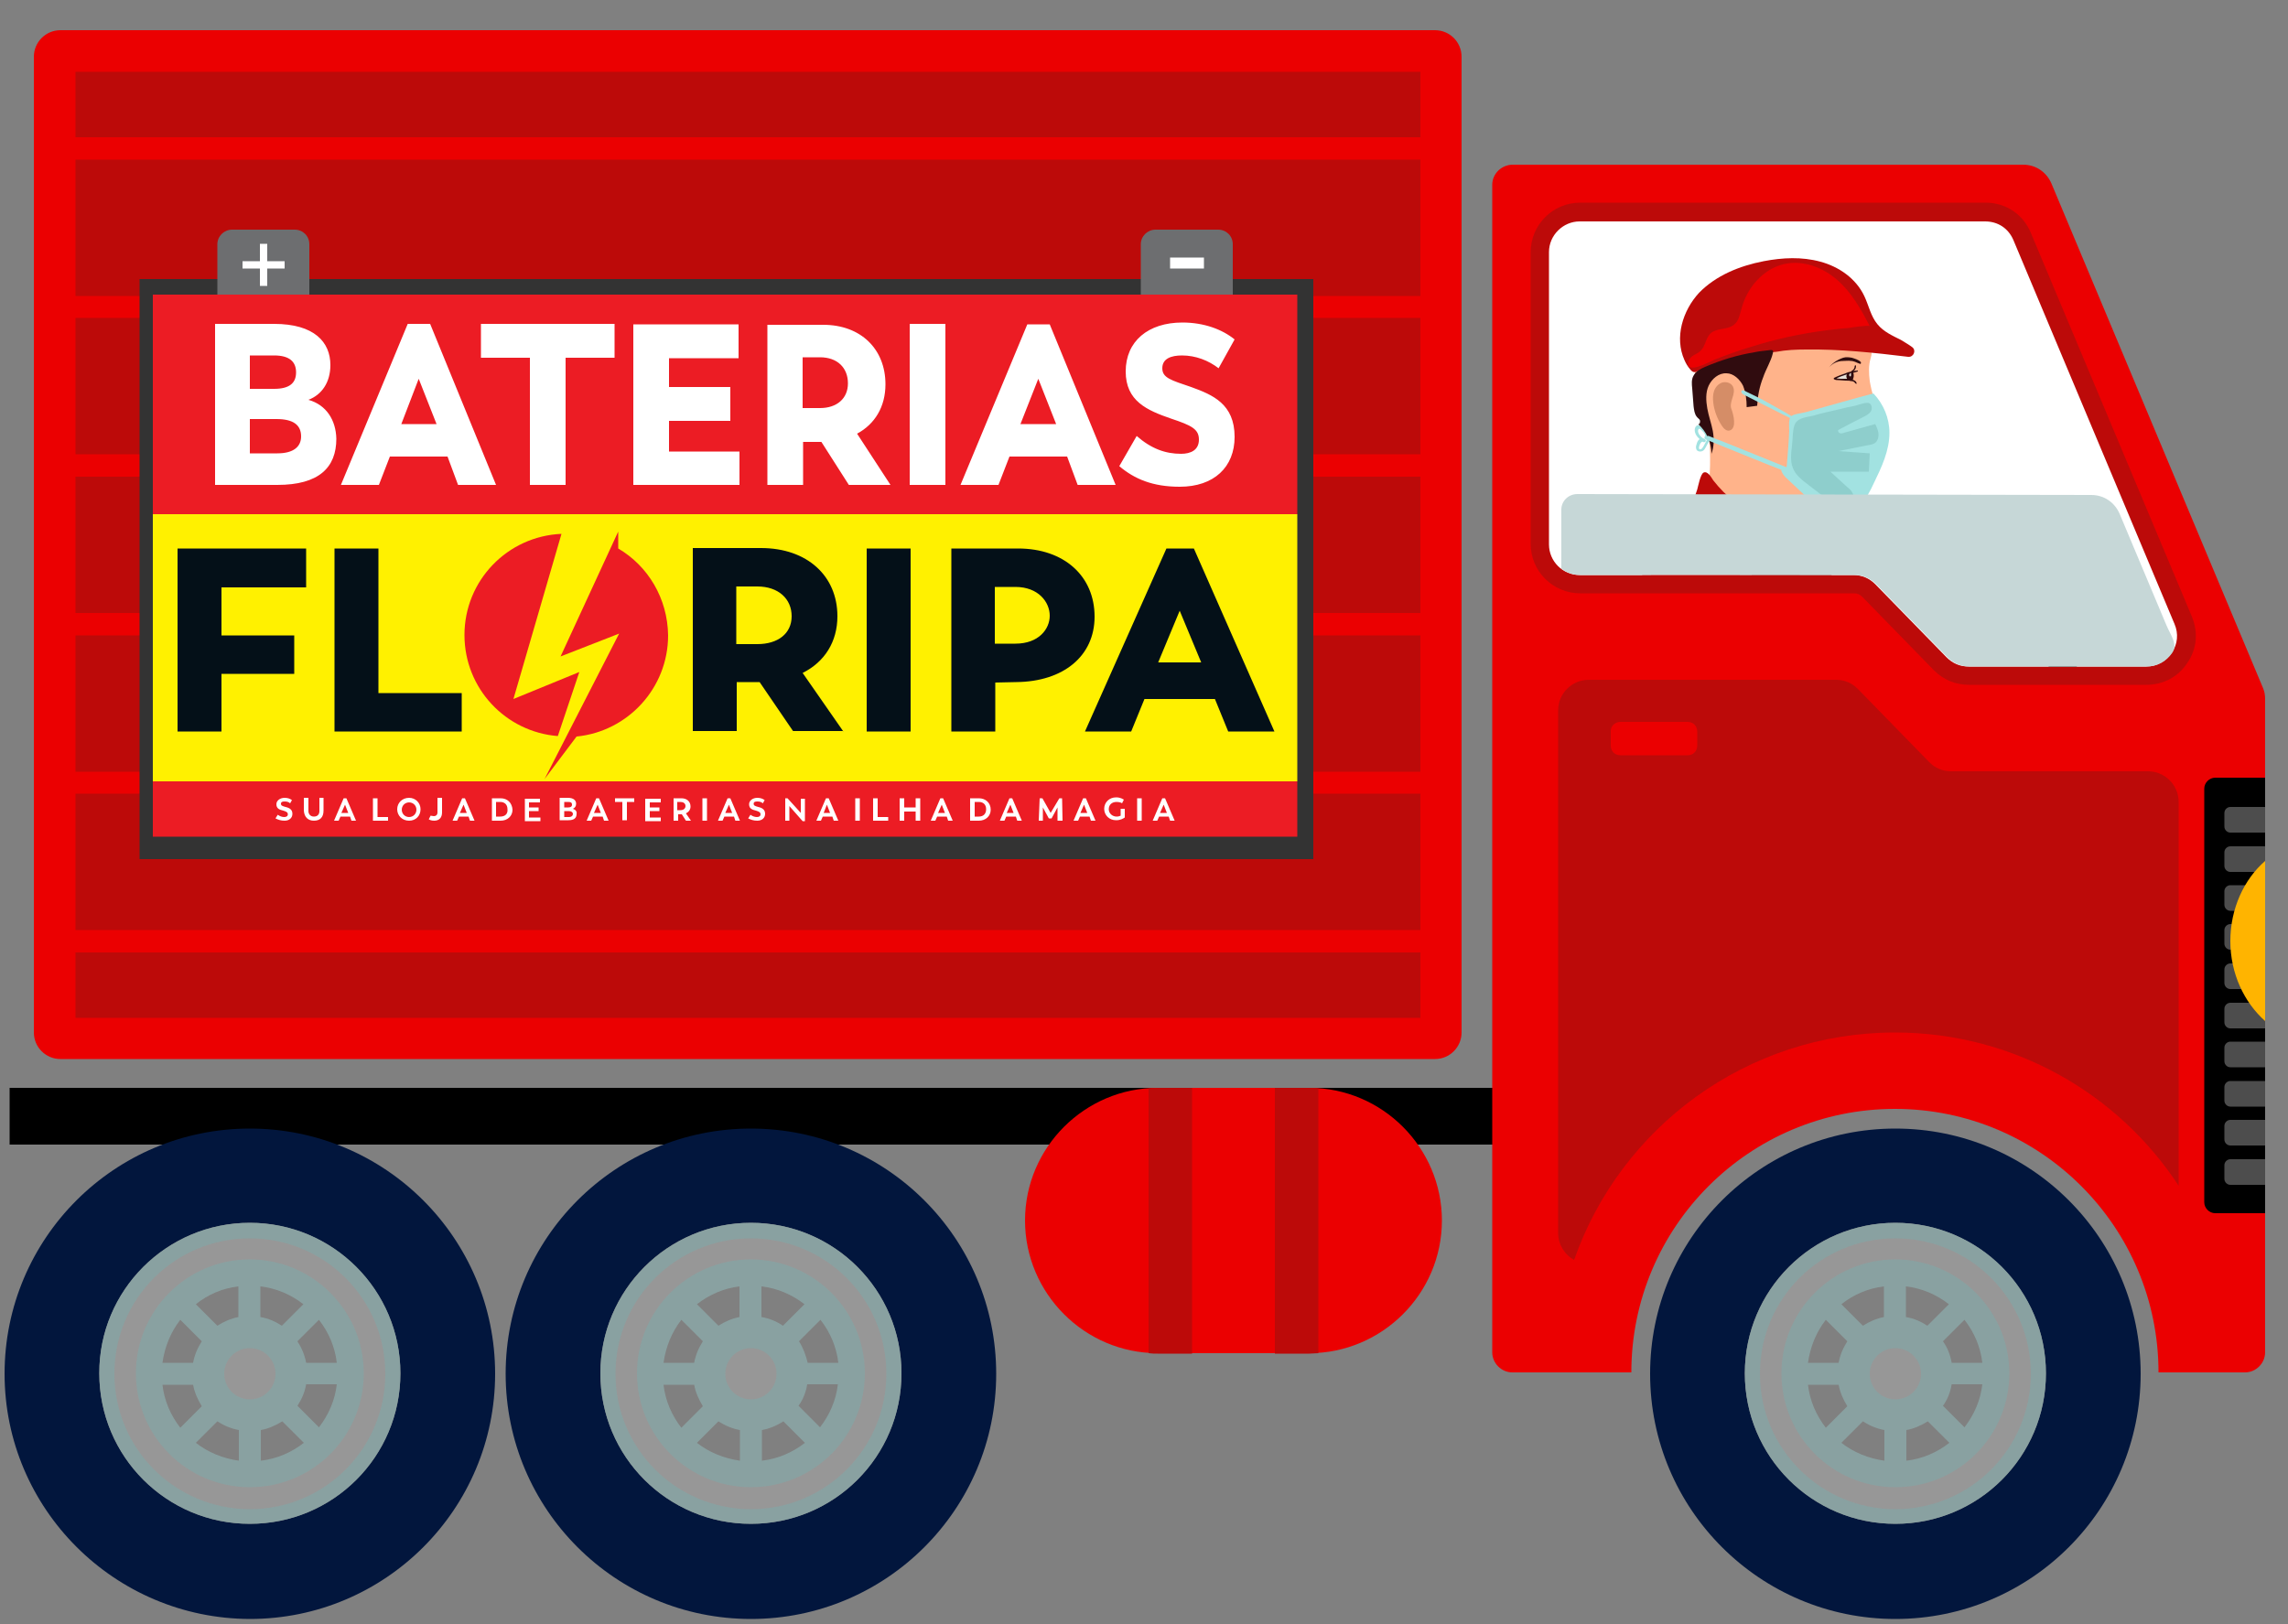 <?xml version="1.0" encoding="utf-8"?>
<!-- Generator: Adobe Illustrator 24.1.2, SVG Export Plug-In . SVG Version: 6.00 Build 0)  -->
<svg version="1.1" id="Layer_1" xmlns="http://www.w3.org/2000/svg" xmlns:xlink="http://www.w3.org/1999/xlink" x="0px" y="0px"
	 viewBox="0 0 500 355" style="enable-background:new 0 0 500 355;" xml:space="preserve">
<rect x="0" y="0" width="500" height="355" fill="#808080" stroke="none"/>
<style type="text/css">
	.st0{fill-rule:evenodd;clip-rule:evenodd;fill:#EB0001;}
	.st1{fill-rule:evenodd;clip-rule:evenodd;fill:#BC0A09;}
	.st2{fill-rule:evenodd;clip-rule:evenodd;}
	.st3{fill-rule:evenodd;clip-rule:evenodd;fill:#FFFFFF;}
	.st4{fill-rule:evenodd;clip-rule:evenodd;fill:#4D4D4D;}
	.st5{fill-rule:evenodd;clip-rule:evenodd;fill:#FFB400;}
	.st6{fill-rule:evenodd;clip-rule:evenodd;fill:#02163D;}
	.st7{fill-rule:evenodd;clip-rule:evenodd;fill:#89A1A1;}
	.st8{fill-rule:evenodd;clip-rule:evenodd;fill:#979797;}
	.st9{clip-path:url(#SVGID_1_);}
	.st10{fill:#940909;}
	.st11{fill:#FFB38A;}
	.st12{fill:#A2E2E1;}
	.st13{fill:#8ECECC;}
	.st14{fill:#BC0A09;}
	.st15{fill:#EB0001;}
	.st16{fill:#300C0F;}
	.st17{fill:#E6E2DA;}
	.st18{fill:#D58D67;}
	.st19{fill:#030404;}
	.st20{fill-rule:evenodd;clip-rule:evenodd;fill:#C6D7D7;}
	.st21{fill-rule:evenodd;clip-rule:evenodd;fill:#333333;}
	.st22{fill-rule:evenodd;clip-rule:evenodd;fill:#FFF100;}
	.st23{fill-rule:evenodd;clip-rule:evenodd;fill:#6D6E70;}
	.st24{fill-rule:evenodd;clip-rule:evenodd;fill:#EC1C24;}
	.st25{fill:#FFFFFF;}
	.st26{fill:#041018;}
	.st27{fill:#EC1C24;}
	.st28{fill-rule:evenodd;clip-rule:evenodd;fill:none;}
</style>
<g>
	<g>
		<g>
			<g>
				<path class="st0" d="M13.2,6.6h300.4c3.2,0,5.8,2.6,5.8,5.8v213.3c0,3.2-2.6,5.8-5.8,5.8H13.2c-3.2,0-5.8-2.6-5.8-5.8V12.4
					C7.4,9.2,10,6.6,13.2,6.6z"/>
				<path class="st1" d="M16.5,15.7V30h293.9V15.7H16.5L16.5,15.7z M16.5,34.9v29.8h293.9V34.9H16.5L16.5,34.9z M16.5,69.5v29.8
					h293.9V69.5H16.5L16.5,69.5z M16.5,104.2V134h293.9v-29.8H16.5L16.5,104.2z M16.5,138.9v29.8h293.9v-29.8H16.5L16.5,138.9z
					 M16.5,173.5v29.8h293.9v-29.8H16.5L16.5,173.5z M16.5,208.2v14.3h293.9v-14.3H16.5z"/>
				<rect x="2.1" y="237.8" class="st2" width="327.1" height="12.4"/>
				<g>
					<path class="st0" d="M330.6,36h111.5c2.8,0,5.1,1.6,6.2,4.1l46.2,110.2c0.4,0.9,0.5,1.7,0.5,2.6v142.7c0,2.4-2,4.4-4.4,4.4
						h-18.9c0-31.8-25.8-57.6-57.6-57.6c-31.8,0-57.6,25.8-57.6,57.6h-26c-2.4,0-4.4-2-4.4-4.4V40.4C326.1,38,328.1,36,330.6,36z"/>
					<path class="st1" d="M334.5,55.1c0-5.9,4.8-10.8,10.8-10.8h88.6c4.4,0,8.2,2.5,9.9,6.6l35.2,83.9c1.4,3.4,1.1,7.1-1,10.1
						c-2,3.1-5.3,4.8-9,4.8h-38.7c-3,0-5.6-1.1-7.7-3.2l-15.6-16c-0.6-0.6-1.1-0.8-1.9-0.8h-59.8c-5.9,0-10.8-4.8-10.8-10.8V55.1z"
						/>
					<path class="st3" d="M338.5,55.1V119c0,3.7,3,6.7,6.7,6.7h59.8c1.9,0,3.5,0.7,4.8,2l15.6,16c1.3,1.3,2.9,2,4.8,2H469
						c2.3,0,4.3-1.1,5.6-3c1.3-1.9,1.5-4.2,0.6-6.3L440,52.5c-1.1-2.6-3.4-4.1-6.2-4.1h-88.6C341.6,48.4,338.5,51.4,338.5,55.1z"/>
					<path class="st1" d="M340.5,155.3v114.2c0,2.5,1.4,4.8,3.5,5.9c10.1-28.9,37.7-49.7,70.1-49.7c25.9,0,48.8,13.3,62,33.5v-83.9
						c0-3.7-3-6.7-6.7-6.7h-43c-1.9,0-3.5-0.7-4.8-2l-15.6-16c-1.3-1.3-2.9-2-4.8-2h-54C343.5,148.6,340.5,151.6,340.5,155.3z"/>
					<path class="st2" d="M495,170h-10.9c-1.3,0-2.4,1.1-2.4,2.4v90.4c0,1.3,1.1,2.4,2.4,2.4H495V170z"/>
					<path class="st4" d="M495,176.4h-7.6c-0.7,0-1.3,0.6-1.3,1.3v3c0,0.7,0.6,1.3,1.3,1.3h7.6V176.4L495,176.4z M495,259v-5.6h-7.6
						c-0.7,0-1.3,0.6-1.3,1.3v3c0,0.7,0.6,1.3,1.3,1.3H495L495,259z M495,250.4v-5.6h-7.6c-0.7,0-1.3,0.6-1.3,1.3v3
						c0,0.7,0.6,1.3,1.3,1.3H495L495,250.4z M495,241.9v-5.6h-7.6c-0.7,0-1.3,0.6-1.3,1.3v3c0,0.7,0.6,1.3,1.3,1.3H495L495,241.9z
						 M495,233.3v-5.6h-7.6c-0.7,0-1.3,0.6-1.3,1.3v3c0,0.7,0.6,1.3,1.3,1.3H495L495,233.3z M495,224.8v-5.6h-7.6
						c-0.7,0-1.3,0.6-1.3,1.3v3c0,0.7,0.6,1.3,1.3,1.3H495L495,224.8z M495,216.2v-5.6h-7.6c-0.7,0-1.3,0.6-1.3,1.3v3
						c0,0.7,0.6,1.3,1.3,1.3H495L495,216.2z M495,207.6v-5.6h-7.6c-0.7,0-1.3,0.6-1.3,1.3v3c0,0.7,0.6,1.3,1.3,1.3H495L495,207.6z
						 M495,199.1v-5.6h-7.6c-0.7,0-1.3,0.6-1.3,1.3v3c0,0.7,0.6,1.3,1.3,1.3H495L495,199.1z M495,190.5V185h-7.6
						c-0.7,0-1.3,0.6-1.3,1.3v3c0,0.7,0.6,1.3,1.3,1.3H495z"/>
					<path class="st0" d="M354.1,157.8h14.7c1.2,0,2.1,0.9,2.1,2.1v3.1c0,1.2-0.9,2.1-2.1,2.1h-14.7c-1.2,0-2.1-0.9-2.1-2.1v-3.1
						C351.9,158.8,352.9,157.8,354.1,157.8z"/>
					<path class="st5" d="M495,188.2c-4.6,4-7.6,10.4-7.6,17.5c0,7.1,3,13.4,7.6,17.5V188.2z"/>
				</g>
				<path class="st0" d="M253,237.8h33.1c16,0,29,13.1,29,29l0,0c0,16-13.1,29-29,29H253c-16,0-29-13.1-29-29l0,0
					C224,250.8,237.1,237.8,253,237.8z"/>
				<path class="st1" d="M260.5,237.8v58.1H253c-0.7,0-1.3,0-2-0.1v-57.9c0.6,0,1.3-0.1,2-0.1H260.5L260.5,237.8z M278.6,237.8h7.5
					c0.7,0,1.3,0,2,0.1v57.9c-0.6,0-1.3,0.1-2,0.1h-7.5V237.8z"/>
				<g>
					<path class="st6" d="M414.2,246.7c29.6,0,53.6,24,53.6,53.6c0,29.6-24,53.6-53.6,53.6c-29.6,0-53.6-24-53.6-53.6
						C360.6,270.7,384.6,246.7,414.2,246.7L414.2,246.7z M414.2,267.3c-18.2,0-32.9,14.7-32.9,32.9c0,18.2,14.7,32.9,32.9,32.9
						c18.2,0,32.9-14.7,32.9-32.9C447.1,282.1,432.3,267.3,414.2,267.3z"/>
					<path class="st7" d="M414.2,267.3c18.2,0,32.9,14.7,32.9,32.9c0,18.2-14.7,32.9-32.9,32.9c-18.2,0-32.9-14.7-32.9-32.9
						C381.3,282.1,396,267.3,414.2,267.3L414.2,267.3z M402.4,285.1l4.7,4.7c1.4-0.9,3-1.6,4.6-1.9v-6.7
						C408.3,281.6,405,283,402.4,285.1L402.4,285.1z M403.7,293.2l-4.7-4.7c-2.1,2.7-3.4,5.9-3.9,9.4h6.7
						C402.1,296.2,402.8,294.6,403.7,293.2L403.7,293.2z M401.8,302.7h-6.7c0.4,3.5,1.8,6.7,3.9,9.4l4.7-4.7
						C402.8,305.9,402.1,304.4,401.8,302.7L401.8,302.7z M407.1,310.7l-4.7,4.7c2.7,2.1,5.9,3.4,9.4,3.9v-6.7
						C410.1,312.3,408.5,311.6,407.1,310.7L407.1,310.7z M416.6,312.6v6.7c3.5-0.4,6.7-1.8,9.4-3.9l-4.7-4.7
						C419.8,311.6,418.3,312.3,416.6,312.6L416.6,312.6z M424.6,307.3l4.7,4.7c2.1-2.7,3.5-5.9,3.9-9.4h-6.7
						C426.2,304.4,425.6,305.9,424.6,307.3L424.6,307.3z M426.5,297.9h6.7c-0.4-3.5-1.8-6.7-3.9-9.4l-4.7,4.7
						C425.6,294.6,426.2,296.2,426.5,297.9L426.5,297.9z M421.2,289.8l4.7-4.7c-2.7-2.1-5.9-3.5-9.4-3.9v6.7
						C418.3,288.2,419.8,288.9,421.2,289.8z"/>
					<path class="st8" d="M414.2,270.7c16.3,0,29.6,13.2,29.6,29.6c0,16.3-13.2,29.6-29.6,29.6c-16.3,0-29.6-13.2-29.6-29.6
						C384.6,283.9,397.8,270.7,414.2,270.7L414.2,270.7z M414.2,275.3c-13.8,0-24.9,11.2-24.9,24.9c0,13.8,11.2,24.9,24.9,24.9
						c13.8,0,24.9-11.2,24.9-24.9C439.1,286.5,427.9,275.3,414.2,275.3z"/>
					<path class="st8" d="M414.2,294.7c3.1,0,5.6,2.5,5.6,5.6c0,3.1-2.5,5.6-5.6,5.6c-3.1,0-5.6-2.5-5.6-5.6
						C408.6,297.2,411.1,294.7,414.2,294.7z"/>
				</g>
				<g>
					<path class="st6" d="M164.1,246.7c29.6,0,53.6,24,53.6,53.6c0,29.6-24,53.6-53.6,53.6c-29.6,0-53.6-24-53.6-53.6
						C110.5,270.7,134.5,246.7,164.1,246.7L164.1,246.7z M164.1,267.3c-18.2,0-32.9,14.7-32.9,32.9c0,18.2,14.7,32.9,32.9,32.9
						c18.2,0,32.9-14.7,32.9-32.9C197,282.1,182.3,267.3,164.1,267.3z"/>
					<path class="st7" d="M164.1,267.3c18.2,0,32.9,14.7,32.9,32.9c0,18.2-14.7,32.9-32.9,32.9c-18.2,0-32.9-14.7-32.9-32.9
						C131.2,282.1,145.9,267.3,164.1,267.3L164.1,267.3z M152.3,285.1l4.7,4.7c1.4-0.9,3-1.6,4.6-1.9v-6.7
						C158.2,281.6,155,283,152.3,285.1L152.3,285.1z M153.6,293.2l-4.7-4.7c-2.1,2.7-3.4,5.9-3.9,9.4h6.7
						C152,296.2,152.7,294.6,153.6,293.2L153.6,293.2z M151.7,302.7H145c0.4,3.5,1.8,6.7,3.9,9.4l4.7-4.7
						C152.7,305.9,152,304.4,151.7,302.7L151.7,302.7z M157,310.7l-4.7,4.7c2.7,2.1,5.9,3.4,9.4,3.9v-6.7
						C160,312.3,158.4,311.6,157,310.7L157,310.7z M166.5,312.6v6.7c3.5-0.4,6.7-1.8,9.4-3.9l-4.7-4.7
						C169.8,311.6,168.2,312.3,166.5,312.6L166.5,312.6z M174.5,307.3l4.7,4.7c2.1-2.7,3.5-5.9,3.9-9.4h-6.7
						C176.1,304.4,175.5,305.9,174.5,307.3L174.5,307.3z M176.5,297.9h6.7c-0.4-3.5-1.8-6.7-3.9-9.4l-4.7,4.7
						C175.5,294.6,176.1,296.2,176.5,297.9L176.5,297.9z M171.1,289.8l4.7-4.7c-2.7-2.1-5.9-3.5-9.4-3.9v6.7
						C168.2,288.2,169.8,288.9,171.1,289.8z"/>
					<path class="st8" d="M164.1,270.7c16.3,0,29.6,13.2,29.6,29.6c0,16.3-13.2,29.6-29.6,29.6c-16.3,0-29.6-13.2-29.6-29.6
						C134.5,283.9,147.8,270.7,164.1,270.7L164.1,270.7z M164.1,275.3c-13.8,0-24.9,11.2-24.9,24.9c0,13.8,11.2,24.9,24.9,24.9
						c13.8,0,24.9-11.2,24.9-24.9C189,286.5,177.8,275.3,164.1,275.3z"/>
					<path class="st8" d="M164.1,294.7c3.1,0,5.6,2.5,5.6,5.6c0,3.1-2.5,5.6-5.6,5.6c-3.1,0-5.6-2.5-5.6-5.6
						C158.5,297.2,161,294.7,164.1,294.7z"/>
				</g>
				<g>
					<path class="st6" d="M54.6,246.7c29.6,0,53.6,24,53.6,53.6c0,29.6-24,53.6-53.6,53.6C25,353.8,1,329.8,1,300.3
						C1,270.7,25,246.7,54.6,246.7L54.6,246.7z M54.6,267.3c-18.2,0-32.9,14.7-32.9,32.9c0,18.2,14.7,32.9,32.9,32.9
						s32.9-14.7,32.9-32.9C87.5,282.1,72.7,267.3,54.6,267.3z"/>
					<path class="st7" d="M54.6,267.3c18.2,0,32.9,14.7,32.9,32.9c0,18.2-14.7,32.9-32.9,32.9s-32.9-14.7-32.9-32.9
						C21.6,282.1,36.4,267.3,54.6,267.3L54.6,267.3z M42.8,285.1l4.7,4.7c1.4-0.9,3-1.6,4.6-1.9v-6.7
						C48.6,281.6,45.4,283,42.8,285.1L42.8,285.1z M44.1,293.2l-4.7-4.7c-2.1,2.7-3.4,5.9-3.9,9.4h6.7
						C42.5,296.2,43.2,294.6,44.1,293.2L44.1,293.2z M42.2,302.7h-6.7c0.4,3.5,1.8,6.7,3.9,9.4l4.7-4.7
						C43.2,305.9,42.5,304.4,42.2,302.7L42.2,302.7z M47.5,310.7l-4.7,4.7c2.7,2.1,5.9,3.4,9.4,3.9v-6.7
						C50.5,312.3,48.9,311.6,47.5,310.7L47.5,310.7z M57,312.6v6.7c3.5-0.4,6.7-1.8,9.4-3.9l-4.7-4.7
						C60.2,311.6,58.7,312.3,57,312.6L57,312.6z M65,307.3l4.7,4.7c2.1-2.7,3.5-5.9,3.9-9.4h-6.7C66.6,304.4,65.9,305.9,65,307.3
						L65,307.3z M66.9,297.9h6.7c-0.4-3.5-1.8-6.7-3.9-9.4l-4.7,4.7C65.9,294.6,66.6,296.2,66.9,297.9L66.9,297.9z M61.6,289.8
						l4.7-4.7c-2.7-2.1-5.9-3.5-9.4-3.9v6.7C58.7,288.2,60.2,288.9,61.6,289.8z"/>
					<path class="st8" d="M54.6,270.7c16.3,0,29.6,13.2,29.6,29.6c0,16.3-13.2,29.6-29.6,29.6c-16.3,0-29.6-13.2-29.6-29.6
						C25,283.9,38.2,270.7,54.6,270.7L54.6,270.7z M54.6,275.3c-13.8,0-24.9,11.2-24.9,24.9c0,13.8,11.2,24.9,24.9,24.9
						c13.8,0,24.9-11.2,24.9-24.9C79.5,286.5,68.3,275.3,54.6,275.3z"/>
					<path class="st8" d="M54.6,294.7c3.1,0,5.6,2.5,5.6,5.6c0,3.1-2.5,5.6-5.6,5.6c-3.1,0-5.6-2.5-5.6-5.6
						C49,297.2,51.5,294.7,54.6,294.7z"/>
				</g>
			</g>
			<g>
				<defs>
					<path id="SVGID_3_" d="M338.5,55.1V119c0,3.7,3,6.7,6.7,6.7h59.8c1.9,0,3.5,0.7,4.8,2l15.6,16c1.3,1.3,2.9,2,4.8,2H469
						c2.3,0,4.3-1.1,5.6-3c1.3-1.9,1.5-4.2,0.6-6.3L440,52.5c-1.1-2.6-3.4-4.1-6.2-4.1h-88.6C341.6,48.4,338.5,51.4,338.5,55.1z"/>
				</defs>
				<clipPath id="SVGID_1_">
					<use xlink:href="#SVGID_3_"  style="overflow:visible;"/>
				</clipPath>
				<g class="st9">
					<path class="st10" d="M405.9,141.8c0-1.3-0.5-2.5-0.9-3.7c-1-2.6-2-5.3-2.9-7.9c-0.3-0.8-0.6-1.7-1-2.5
						c-0.4-1.1-0.9-2.2-1.4-3.3c-0.2-0.3-0.3-0.7-0.5-1c-0.7-1.6-1.4-3.2-2.1-4.7c-0.2-0.5-0.5-1.1-0.9-1.4
						c-0.8-0.6-1.9-0.4-2.8-0.3c-4.6,0.5-9.3-0.9-12.8-3.9c-0.1,5.7,1.4,11.4,3.9,16.5c2,4.3,4.7,8.2,7.9,11.7
						c2.8,3,5.1,4.5,9.1,4.6C404,145.8,406,144.6,405.9,141.8z"/>
					<path class="st11" d="M408.6,83.3c0.4,2.4,1.2,4.7,1.6,7.1c0.8,4.5,0.2,9.2-1.6,13.3c-1.4,3.2-3.8,6.3-7.2,7.4
						c-1.8,0.6-3.7,0.6-5.4,1.1c-3.6,0.9-6.6,3.7-7.8,7.2c-5.6-2.1-10.8-5.2-15.4-9.1c1.7-8.9,1-18.3-1.9-26.9
						c-0.4-1.1-0.8-2.4-0.1-3.4c0.4-0.6,1.1-0.9,1.7-1.2c10.9-4.6,23.2-5.6,34.7-2.8c1.7,0.4,2.1,0.6,1.6,2.3
						C408.3,79.9,408.4,81.6,408.6,83.3z"/>
					<path class="st12" d="M409.4,86c2.2,2.3,3.5,5.4,3.5,8.6c0,3.9-1.7,7.5-3.4,11c-0.8,1.7-1.7,3.5-3,4.9
						c-1.3,1.4-3.2,2.4-5.1,2.3c-2.2-0.1-4.1-1.8-5.7-3.3c-1.7-1.6-3.3-3.1-5-4.7c-0.7-0.6-1.3-1.3-1.5-2.2c0.3,0.3,0.8,0.2,1-0.1
						c0.2-0.3,0.3-0.7,0.3-1.1c0.2-2.4,0.4-4.8,0.5-7.2c0-0.8-0.2-2.6,0.4-3.2c0.5-0.5,2.5-0.7,3.2-0.9
						C399.7,88.7,404.5,87.3,409.4,86z"/>
					<path class="st12" d="M372.9,95.2c-0.4,0-0.6,0.6-0.2,0.8c0.2,0.1,0.5,0,0.5-0.3c-0.1-0.7-0.3-1.3-0.8-1.9
						c-0.4-0.5-1.1-1.2-1.7-0.7c-0.5,0.5-0.4,1.3-0.1,1.9c0.4,0.7,1,1.2,1.7,1.6c0.3,0.2,0.6-0.2,0.4-0.5c-0.5-0.5-1.2-0.3-1.6,0.2
						c-0.2,0.3-0.3,0.6-0.4,1c-0.1,0.3-0.1,0.6,0,0.9c0.2,0.6,1.1,0.6,1.5,0.3c0.3-0.2,0.4-0.5,0.6-0.8c0.2-0.4,0.4-0.8,0.7-1.2
						c0.2-0.3-0.3-0.7-0.5-0.3c-0.2,0.4-0.5,0.9-0.7,1.3c-0.1,0.2-0.5,0.9-0.9,0.7c-0.3-0.2,0-0.9,0.1-1.1c0.1-0.3,0.5-0.8,0.8-0.4
						c0.1-0.2,0.2-0.3,0.4-0.5c-0.4-0.3-0.9-0.6-1.2-1c-0.3-0.3-0.6-1-0.3-1.4c0.2-0.2,0.4,0,0.6,0.2c0.2,0.2,0.3,0.3,0.5,0.5
						c0.3,0.4,0.5,0.9,0.5,1.3c0.2-0.1,0.3-0.2,0.5-0.3c0,0.1-0.1,0.2-0.1,0.3C373.3,95.7,373.3,95.1,372.9,95.2z"/>
					<path class="st13" d="M391.6,97.5c-0.2,1.6-0.4,3.3,0.2,4.8c0.6,1.6,2.1,2.7,3.4,3.7c1.3,1,2.6,2,3.9,3c1,0.8,2,1.5,3.3,1.7
						c1.2,0.1,2.7-0.7,2.7-1.9c0-1-0.7-1.8-1.5-2.4c-1.2-1.1-2.4-2.2-3.6-3.3c2.8,0,5.6,0,8.4,0c0.1-1.3,0.1-2.7,0.2-4
						c-2.3-0.2-4.6-0.3-6.8-0.5c2.2-0.4,4.3-0.9,6.5-1.3c0.6-0.1,1.2-0.2,1.6-0.6c0.5-0.5,0.7-1.3,0.6-2c-0.1-0.7-0.4-1.4-0.7-2
						c-2.3,0.6-4.6,1.3-6.8,1.9c-0.3,0.1-0.6,0.2-0.9,0.1c-0.3-0.1-0.5-0.4-0.4-0.7c1.9-1,3.8-2,5.6-2.9c0.6-0.3,1.3-0.7,1.6-1.3
						c0.3-0.6,0.1-1.5-0.5-1.7c-0.7-0.2-2.3,0.4-3,0.6c-1.1,0.2-2.1,0.4-3.2,0.7c-2.1,0.5-4.1,0.9-6.1,1.5c-1.3,0.3-3.1,0.4-3.8,1.7
						C391.7,93.7,391.8,95.9,391.6,97.5z"/>
					<path class="st14" d="M394.7,76.4c7.5-0.1,14.9,0.7,22.3,1.6c1.2,0.1,1.8-1.4,0.9-2.1c-0.8-0.6-1.7-1.1-2.5-1.6
						c-1.8-0.9-3.8-1.8-5.1-3.4c-1.5-1.8-1.9-4.1-2.9-6.2c-1.8-3.8-5.5-6.4-9.6-7.5c-4-1.1-8.3-0.9-12.4-0.1
						c-5.2,1-10.4,3.1-14.1,6.9c-3.6,3.9-5.4,9.8-3.2,14.7c0.3,0.7,0.7,1.4,1.3,2.1c0.8,0.9,1.1,0.5,2.1,0.1
						c1.8-0.7,3.5-1.4,5.4-1.9c3.7-1.1,7.5-1.8,11.3-2.1C390.3,76.5,392.5,76.4,394.7,76.4z"/>
					<path class="st15" d="M408.6,71.3c-1.9-3.7-4-7.4-7.1-10.1c-3.1-2.7-7.4-4.4-11.5-3.5c-4.6,1-8.2,5.1-9.4,9.7
						c-0.4,1.3-0.6,2.8-1.7,3.6c-1.5,1.2-3.9,0.6-5.2,2c-0.9,0.9-1,2.5-1.9,3.5c-0.4,0.5-1,0.8-1.6,1.1c-0.5,0.3-1.1,0.8-1.2,1.4
						c-0.8,3.1,4.8,0,5.7-0.4c2.6-1,5.3-2,8-2.8c5.4-1.7,10.9-2.9,16.5-3.6c1.6-0.2,3.2-0.4,4.8-0.5C404.4,71.6,408.4,71,408.6,71.3
						z"/>
					<path class="st16" d="M384,88.7c-0.8,0.1-1.6,0.2-2.3,0.3c0-1.6-0.2-3.2-0.8-4.7c-0.7-1.4-2.1-2.7-3.6-2.7
						c-1.7-0.1-3.2,1.2-3.9,2.7c-0.7,1.5-0.6,3.3-0.3,5c0.3,1.7,0.9,3.3,1.2,4.9c0.3,1.7,0.3,3.4-0.3,5c0-2.5-1.1-4.9-2.9-6.5
						c0.3,0.1,0.5-0.4,0.4-0.8c-0.1-0.3-0.5-0.5-0.7-0.8c-0.5-0.6-0.6-1.5-0.7-2.3c-0.1-1.3-0.2-2.6-0.3-3.9c-0.1-0.9-0.2-2,0.3-2.8
						c0.5-1,1.6-1.5,2.5-1.9c3.5-1.5,7.1-2.6,10.8-3.2c0.9-0.2,1.9-0.3,2.8-0.4c0.9-0.1,1.5-0.3,1.2,0.7c-0.4,1.7-1.5,3.4-2.1,5.2
						C384.5,84.5,384.1,86.6,384,88.7z"/>
					<path class="st17" d="M401,82.6c0.8,0.1,1.6,0.3,2.5,0.4c0.5,0.1,1.2,0.1,1.4-0.5c0.1-0.4,0-1-0.4-1.1
						c-0.5-0.1-1.3,0.2-1.7,0.4C402.4,82,401.3,82.7,401,82.6z"/>
					<path class="st16" d="M406.6,79.1c-0.5-0.5-1.3-0.7-1.9-0.9c-0.6-0.1-1.3-0.2-1.9,0c-1.2,0.4-2.3,1.1-3.1,2.1c0,0,0,0,0,0
						c0.8-0.9,1.9-1.4,3.1-1.4c0.6,0,1.1-0.1,1.7,0c0.3,0,0.6,0.1,0.9,0.2c0.3,0.1,0.6,0.3,1,0.4C406.6,79.7,406.8,79.3,406.6,79.1z
						"/>
					<path class="st16" d="M405.9,81c-0.3,0-0.6,0.1-0.9,0.1c0.4-0.2,0.6-0.6,0.6-1.1c0-0.2-0.2-0.2-0.3,0c0,0,0,0,0,0.1
						c0,0.4-0.3,0.8-0.7,1c0,0,0,0.1,0,0.1l0,0c-0.5,0.1-0.9,0.2-1.3,0.4c-0.9,0.3-1.7,0.6-2.5,1c-0.1,0.1-0.1,0.3,0,0.3
						c0.3,0.2,0.7,0.2,1.1,0.2c0.5,0,0.9,0.1,1.4,0.1c0.4,0,0.8,0,1.2,0.1c0,0,0.1,0.1,0.1,0l0,0l0,0c0.2,0,0.4,0.1,0.6,0.2
						c0.1,0.1,0.2,0.3,0.4,0.4c0,0,0.1,0,0.1,0c0.1-0.3-0.2-0.6-0.4-0.7c-0.1-0.1-0.3-0.1-0.4-0.2c0.2-0.5,0.3-1,0.1-1.5
						c0.3-0.1,0.6-0.2,1-0.3C406,81.1,406,80.9,405.9,81z M404.5,81.5c0,0.2,0,0.3,0,0.5c0,0.1,0,0.2-0.1,0.3
						c-0.2,0-0.3-0.2-0.3-0.4c0.1-0.1,0.1-0.2,0.2-0.3C404.4,81.6,404.5,81.5,404.5,81.5z M402.5,82.8c-0.4,0-0.8,0-1.2-0.1
						c0.7-0.3,1.4-0.6,2.1-0.8c0.1,0,0.1,0,0.2-0.1c-0.1,0.3-0.2,0.6,0,0.9c0,0.1,0.1,0.1,0.1,0.1C403.3,82.8,402.9,82.8,402.5,82.8
						z"/>
					<path class="st12" d="M391.5,91c-0.1,0.1-0.2,0.3-0.3,0.4c-3.3-1.7-6.6-3.3-9.9-5c-0.3-0.1-1-0.6-0.7-1
						c0.3-0.3,1.1,0.3,1.4,0.4c1.1,0.5,2.2,1.1,3.2,1.6C385.9,87.8,391.6,90.9,391.5,91z"/>
					<path class="st12" d="M373.1,96.2c4.5,1.8,9.1,3.7,13.6,5.5c1.3,0.5,2.6,1,3.8,1.5c0.2,0.1,0.5-0.1,0.6-0.3
						c0.1-0.3-0.1-0.5-0.3-0.6c-4.5-1.8-9.1-3.7-13.6-5.5c-1.3-0.5-2.6-1-3.8-1.5c-0.2-0.1-0.5,0.1-0.6,0.3
						C372.7,95.9,372.8,96.2,373.1,96.2z"/>
					<path class="st18" d="M378.7,84.5c-0.4-0.8-1.4-1.1-2.3-0.9c-0.9,0.3-1.5,1-1.8,1.8c-0.3,0.8-0.3,1.8-0.2,2.6
						c0.2,1.8,0.9,3.6,1.9,5.1c0.4,0.6,1,1.2,1.7,1c1.6-0.5,0.8-3.5,0.4-4.6C377.7,87.9,379.5,86.1,378.7,84.5z"/>
					<path class="st14" d="M391.1,115.9c0,1.5,0.6,2.8,1.2,4.2c0.6,1.3,1.2,2.7,1.2,4.2c0,1.5-0.6,3-2,3.7c1.5,0,3,0,4.6,0
						c0.7,6.1,1.4,12.2,2.2,18.3c-12.3-0.5-24.7-1-37-1.5c-0.4-4.7-1.9-9.2-2.4-13.9c-0.5-4.7,0.1-9.8,3.3-13.3
						c1.9-2,4.6-3.3,6.3-5.5c1.2-1.5,1.8-3.3,2.4-5.1c0.2-0.7,0.7-3.4,1.4-3.7c0.9-0.4,1.7,1.1,2.1,1.7c1.4,1.8,3,3.4,4.8,4.8
						c1.8,1.4,3.7,2.7,5.7,3.7C385.3,113.7,391.1,115.8,391.1,115.9z"/>
					<path class="st15" d="M360.9,128.6c0.4,5.1,1.7,10.1,3.8,14.8c6.6,1.1,13.4,1.3,20.1,0.6c0-4.6-0.6-9.3-2.3-13.6
						c-0.7-1.7-1.5-3.3-2.3-4.8c-0.7-1.4-1.4-2.8-2.4-4c-2.2-2.8-5.8-4.4-9.4-4.4c-3.3,0-5.2,1.1-6.7,4.1
						C360.7,123.5,360.7,126.1,360.9,128.6z"/>
					<path class="st19" d="M445.2,161.7L445.2,161.7c-1.5-0.5-2.3-2.2-1.8-3.7l9.2-26.5c0.5-1.5,2.2-2.3,3.7-1.8l0,0
						c1.5,0.5,2.3,2.2,1.8,3.7l-9.2,26.5C448.4,161.5,446.7,162.3,445.2,161.7z"/>
				</g>
			</g>
			<path class="st20" d="M344.7,108l112.3,0.2c2.8,0,5.1,1.6,6.2,4.1l10.2,24.3c0.9,2.2,2.6,4.2,1.3,6.1c-1.3,1.9-3.3,3-5.6,3h-38.7
				c-1.9,0-3.5-0.7-4.8-2l-15.6-16c-1.3-1.3-2.9-2-4.8-2h-59.8c-1.6,0-3-0.5-4.2-1.4v-12.7C341.1,109.6,342.7,108,344.7,108z"/>
		</g>
	</g>
	<g>
		<rect x="30.5" y="61" class="st21" width="256.5" height="126.8"/>
		<rect x="33.4" y="112.4" class="st22" width="250.1" height="58.4"/>
		<path class="st23" d="M50.7,50.2h13.7c1.8,0,3.2,1.4,3.2,3.2v16.4c0,1.8-1.4,3.2-3.2,3.2H50.7c-1.8,0-3.2-1.4-3.2-3.2V53.4
			C47.5,51.6,49,50.2,50.7,50.2"/>
		<path class="st23" d="M252.5,50.2h13.7c1.8,0,3.2,1.4,3.2,3.2v16.4c0,1.8-1.4,3.2-3.2,3.2h-13.7c-1.8,0-3.2-1.4-3.2-3.2V53.4
			C249.3,51.6,250.8,50.2,252.5,50.2"/>
		<rect x="33.4" y="170.8" class="st24" width="250.1" height="12.1"/>
		<path class="st25" d="M254.3,175.9l0.7,1.8h-1.5L254.3,175.9z M255.7,179.4h1l-2.1-4.9h-0.6l-2.1,4.9h1l0.4-0.9h2.1L255.7,179.4z
			 M248.5,179.4h1v-4.9h-1V179.4z M244.9,176.9v1.4c-0.2,0.1-0.5,0.2-0.9,0.2c-0.9,0-1.7-0.7-1.7-1.6c0-1,0.7-1.6,1.7-1.6
			c0.7,0,1.1,0.2,1.2,0.3l0.4-0.8c-0.2-0.1-0.7-0.5-1.7-0.5c-1.5,0-2.6,1.1-2.6,2.5c0,1.4,1.1,2.5,2.6,2.5c1,0,1.6-0.4,1.9-0.6v-1.9
			H244.9z M236.9,175.9l0.7,1.8h-1.5L236.9,175.9z M238.4,179.4h1l-2.1-4.9h-0.6l-2.1,4.9h1l0.4-0.9h2.1L238.4,179.4z M232.2,179.4
			l-0.1-4.9h-0.6l-1.9,3.2l-1.8-3.2h-0.6l-0.2,4.9h0.9l0-2.9l1.3,2.4h0.6l1.3-2.4l0,2.9H232.2z M220.8,175.9l0.7,1.8h-1.5
			L220.8,175.9z M222.3,179.4h1l-2.1-4.9h-0.6l-2.1,4.9h1l0.4-0.9h2.1L222.3,179.4z M213.9,178.5H213v-3.2h0.9c1,0,1.6,0.6,1.6,1.6
			C215.5,177.9,214.9,178.5,213.9,178.5z M213.9,174.5H212v4.9h1.9c1.5,0,2.6-1,2.6-2.4C216.5,175.5,215.4,174.5,213.9,174.5z
			 M205.8,175.9l0.7,1.8h-1.5L205.8,175.9z M207.2,179.4h1l-2.1-4.9h-0.6l-2.1,4.9h1l0.4-0.9h2.1L207.2,179.4z M200.1,174.5v2h-2.5
			v-2h-1v4.9h1v-2h2.5v2h1v-4.9H200.1z M191.8,178.5v-4h-1v4.9h3.3v-0.8H191.8z M186.9,179.4h1v-4.9h-1V179.4z M180.7,175.9l0.7,1.8
			H180L180.7,175.9z M182.2,179.4h1l-2.1-4.9h-0.6l-2.1,4.9h1l0.4-0.9h2.1L182.2,179.4z M175,174.5v3.2l-2.9-3.2h-0.5v4.9h0.9v-3.2
			l2.9,3.3h0.5v-4.9H175z M165.5,179.4c1,0,1.7-0.6,1.7-1.5c0-0.9-0.6-1.3-1.5-1.5c-0.7-0.2-1-0.3-1-0.7c0-0.4,0.3-0.5,0.8-0.5
			c0.5,0,0.9,0.1,1.2,0.4l0.4-0.7c-0.4-0.3-0.9-0.5-1.6-0.5c-1,0-1.8,0.6-1.8,1.4c0,0.9,0.6,1.2,1.5,1.4c0.7,0.2,1,0.4,1,0.8
			c0,0.4-0.3,0.6-0.8,0.6c-0.5,0-1-0.2-1.4-0.5l-0.5,0.8C164.1,179.2,164.7,179.4,165.5,179.4z M159.3,175.9l0.7,1.8h-1.5
			L159.3,175.9z M160.7,179.4h1l-2.1-4.9h-0.6l-2.1,4.9h1l0.4-0.9h2.1L160.7,179.4z M153.5,179.4h1v-4.9h-1V179.4z M148,175.3h0.7
			c0.6,0,1.1,0.3,1.1,0.9c0,0.5-0.4,0.9-1.1,0.9H148V175.3z M151,179.4l-1.1-1.6c0.6-0.3,1-0.8,1-1.5c0-1.1-0.8-1.8-2-1.8h-1.7v4.9
			h1V178h0.7h0.1l0.9,1.4H151z M142,178.5v-1.2h2.1v-0.8H142v-1.1h2.4v-0.8H141v4.9h3.4v-0.8H142z M138.6,174.5h-4.2v0.8h1.6v4h1v-4
			h1.6V174.5z M130.6,175.9l0.7,1.8h-1.5L130.6,175.9z M132,179.4h1l-2.1-4.9h-0.6l-2.1,4.9h1l0.4-0.9h2.1L132,179.4z M124.3,178.6
			h-1v-1.3h1c0.6,0,0.9,0.3,0.9,0.6C125.2,178.3,124.9,178.6,124.3,178.6z M125,175.9c0,0.4-0.3,0.6-0.8,0.6h-0.9v-1.2h0.9
			C124.8,175.3,125,175.5,125,175.9z M125.2,176.8c0.4-0.2,0.7-0.5,0.7-1.1c0-0.7-0.5-1.3-1.8-1.3h-1.8v4.9h1.9
			c1.3,0,1.8-0.5,1.8-1.4C126.1,177.4,125.8,177,125.2,176.8z M115.6,178.5v-1.2h2.1v-0.8h-2.1v-1.1h2.4v-0.8h-3.3v4.9h3.4v-0.8
			H115.6z M109.3,178.5h-0.9v-3.2h0.9c1,0,1.6,0.6,1.6,1.6C111,177.9,110.4,178.5,109.3,178.5z M109.4,174.5h-1.9v4.9h1.9
			c1.5,0,2.6-1,2.6-2.4C111.9,175.5,110.9,174.5,109.4,174.5z M101.3,175.9l0.7,1.8h-1.5L101.3,175.9z M102.7,179.4h1l-2.1-4.9H101
			l-2.1,4.9h1l0.4-0.9h2.1L102.7,179.4z M94.9,179.4c1.1,0,1.7-0.7,1.7-1.8v-3.2h-1v3.2c0,0.5-0.3,0.8-0.8,0.8
			c-0.3,0-0.5-0.1-0.7-0.1l-0.4,0.8C93.9,179.2,94.2,179.4,94.9,179.4z M89.4,178.6c-0.9,0-1.6-0.7-1.6-1.6c0-0.9,0.7-1.6,1.6-1.6
			c0.9,0,1.6,0.7,1.6,1.6C91,177.9,90.3,178.6,89.4,178.6z M89.4,179.4c1.5,0,2.5-1.1,2.5-2.5c0-1.4-1.1-2.5-2.5-2.5
			c-1.5,0-2.6,1.1-2.6,2.5C86.8,178.3,87.9,179.4,89.4,179.4z M82.5,178.5v-4h-1v4.9h3.3v-0.8H82.5z M75.4,175.9l0.7,1.8h-1.5
			L75.4,175.9z M76.8,179.4h1l-2.1-4.9h-0.6l-2.1,4.9h1l0.4-0.9h2.1L76.8,179.4z M68.6,179.4c1.3,0,2.1-0.7,2.1-2.2v-2.8h-0.9v2.9
			c0,0.7-0.4,1.2-1.2,1.2c-0.8,0-1.2-0.6-1.2-1.2v-2.9h-1v2.8C66.5,178.7,67.4,179.4,68.6,179.4z M62.2,179.4c1,0,1.7-0.6,1.7-1.5
			c0-0.9-0.6-1.3-1.5-1.5c-0.7-0.2-1-0.3-1-0.7c0-0.4,0.3-0.5,0.8-0.5c0.5,0,0.9,0.1,1.2,0.4l0.4-0.7c-0.4-0.3-0.9-0.5-1.6-0.5
			c-1,0-1.8,0.6-1.8,1.4c0,0.9,0.6,1.2,1.5,1.4c0.7,0.2,1,0.4,1,0.8c0,0.4-0.3,0.6-0.8,0.6c-0.5,0-1-0.2-1.4-0.5l-0.5,0.8
			C60.8,179.2,61.4,179.4,62.2,179.4z"/>
		<rect x="33.4" y="64.4" class="st24" width="250.1" height="48"/>
		<path class="st25" d="M257.8,106.4c7.5,0,12-4.3,12-10.9c0-7.2-4.8-9.2-9.5-10.9c-4.4-1.5-6.3-2-6.3-4.1c0-2.1,1.9-2.8,4.3-2.8
			c3,0,5.8,1.1,8,2.8l3.5-6.3c-2.7-2.2-6.7-3.7-11.4-3.7c-7.5,0-12.4,4.1-12.4,10.7c0,6.5,4.7,8.5,9.9,10.3c4.5,1.5,6.1,2.3,6.1,4.6
			c0,2.3-1.8,3.1-3.9,3.1c-3.4,0-6.5-1.1-9.7-3.9l-3.8,6.6C247.9,104.7,251.9,106.4,257.8,106.4 M226.9,82.8l3.9,9.9H223L226.9,82.8
			z M235.5,106h8.3l-14.4-35.1h-4.9L209.9,106h8.3l2.4-6.2h12.6L235.5,106z M198.8,106h7.8V70.8h-7.8V106z M175.5,78.1h3.7
			c3.8,0,6.1,2.3,6.1,5.7c0,3.3-2.4,5.4-6.1,5.4h-3.8V78.1z M194.6,106l-7.3-11.2c3.9-2.1,6.2-5.9,6.2-10.8c0-7.7-5.4-13-13.6-13
			h-12.2V106h7.8v-9.4h4h0l6,9.4H194.6z M146.2,98.6V92h13.4v-7.4h-13.4v-6.3h15.2v-7.4h-23V106h23.2v-7.3H146.2z M134.3,70.8h-29.2
			v7.4h10.7V106h7.8V78.2h10.7V70.8z M91.5,82.8l3.9,9.9h-7.7L91.5,82.8z M100.1,106h8.3L94,70.8h-4.9L74.5,106h8.3l2.4-6.2h12.6
			L100.1,106z M60.6,99.1h-6v-7.5h5.8c3.7,0,5.4,1.3,5.4,3.8C65.8,97.6,64.2,99.1,60.6,99.1z M64.7,81.4c0,2.3-1.4,3.6-4.8,3.6h-5.3
			v-7.3h5.3C63.3,77.7,64.7,79.1,64.7,81.4z M67.4,87.4c2.9-1.1,4.8-3.8,4.8-7.6c0-5-3.5-9-12.3-9H47V106h13.6
			c9.1,0,12.9-3.8,12.9-10.1C73.4,91.8,71.3,88.5,67.4,87.4z"/>
		<path class="st26" d="M257.8,133.5l4.7,11.3h-9.4L257.8,133.5z M268.4,159.9h10.1l-17.6-40h-6l-17.8,40h10.1l2.9-7.1h15.4
			L268.4,159.9z M221.9,140.7h-4.5v-12.4h4.5c5,0,7.5,3.3,7.5,6.3C229.4,137.5,227,140.7,221.9,140.7z M222.5,119.9h-14.6v40h9.6
			v-10.7l4.6-0.1c10.3-0.1,17.1-5.7,17.1-14.3C239.2,125.9,232.5,119.9,222.5,119.9z M189.4,159.9h9.6v-40h-9.6V159.9z M160.9,128.2
			h4.6c4.6,0,7.5,2.7,7.5,6.5c0,3.8-3,6.1-7.5,6.1h-4.6V128.2z M184.3,159.9l-8.9-12.8c4.8-2.4,7.6-6.8,7.6-12.4
			c0-8.8-6.6-14.9-16.7-14.9h-14.9v40h9.6v-10.7h4.9h0.1l7.3,10.7H184.3z M66.9,128.3v-8.4H38.8v40h9.6v-12.6h15.9v-8.4H48.4v-10.5
			H66.9z M82.7,151.5v-31.6h-9.6v40h27.8v-8.4H82.7z"/>
		<path class="st27" d="M126.6,146.9l-14.4,5.9l10.5-36.1c-11.8,0.5-21.2,10.2-21.2,22.1c0,11.7,9,21.2,20.4,22.1L126.6,146.9z"/>
		<path class="st27" d="M135.1,119.9v-3.7l-12.6,27.3l12.8-5L119,170.3l7-9.3c11.2-1.1,20-10.6,20-22.1
			C145.9,130.8,141.6,123.7,135.1,119.9"/>
		<polygon class="st25" points="56.8,62.5 56.8,58.7 53,58.7 53,57.1 56.8,57.1 56.8,53.3 58.4,53.3 58.4,57.1 62.2,57.1 62.2,58.7 
			58.4,58.7 58.4,62.5 		"/>
		<rect x="255.7" y="56.3" class="st25" width="7.4" height="2.4"/>
		<rect x="21.6" y="42.8" class="st28" width="274.2" height="147.4"/>
	</g>
</g>
</svg>
